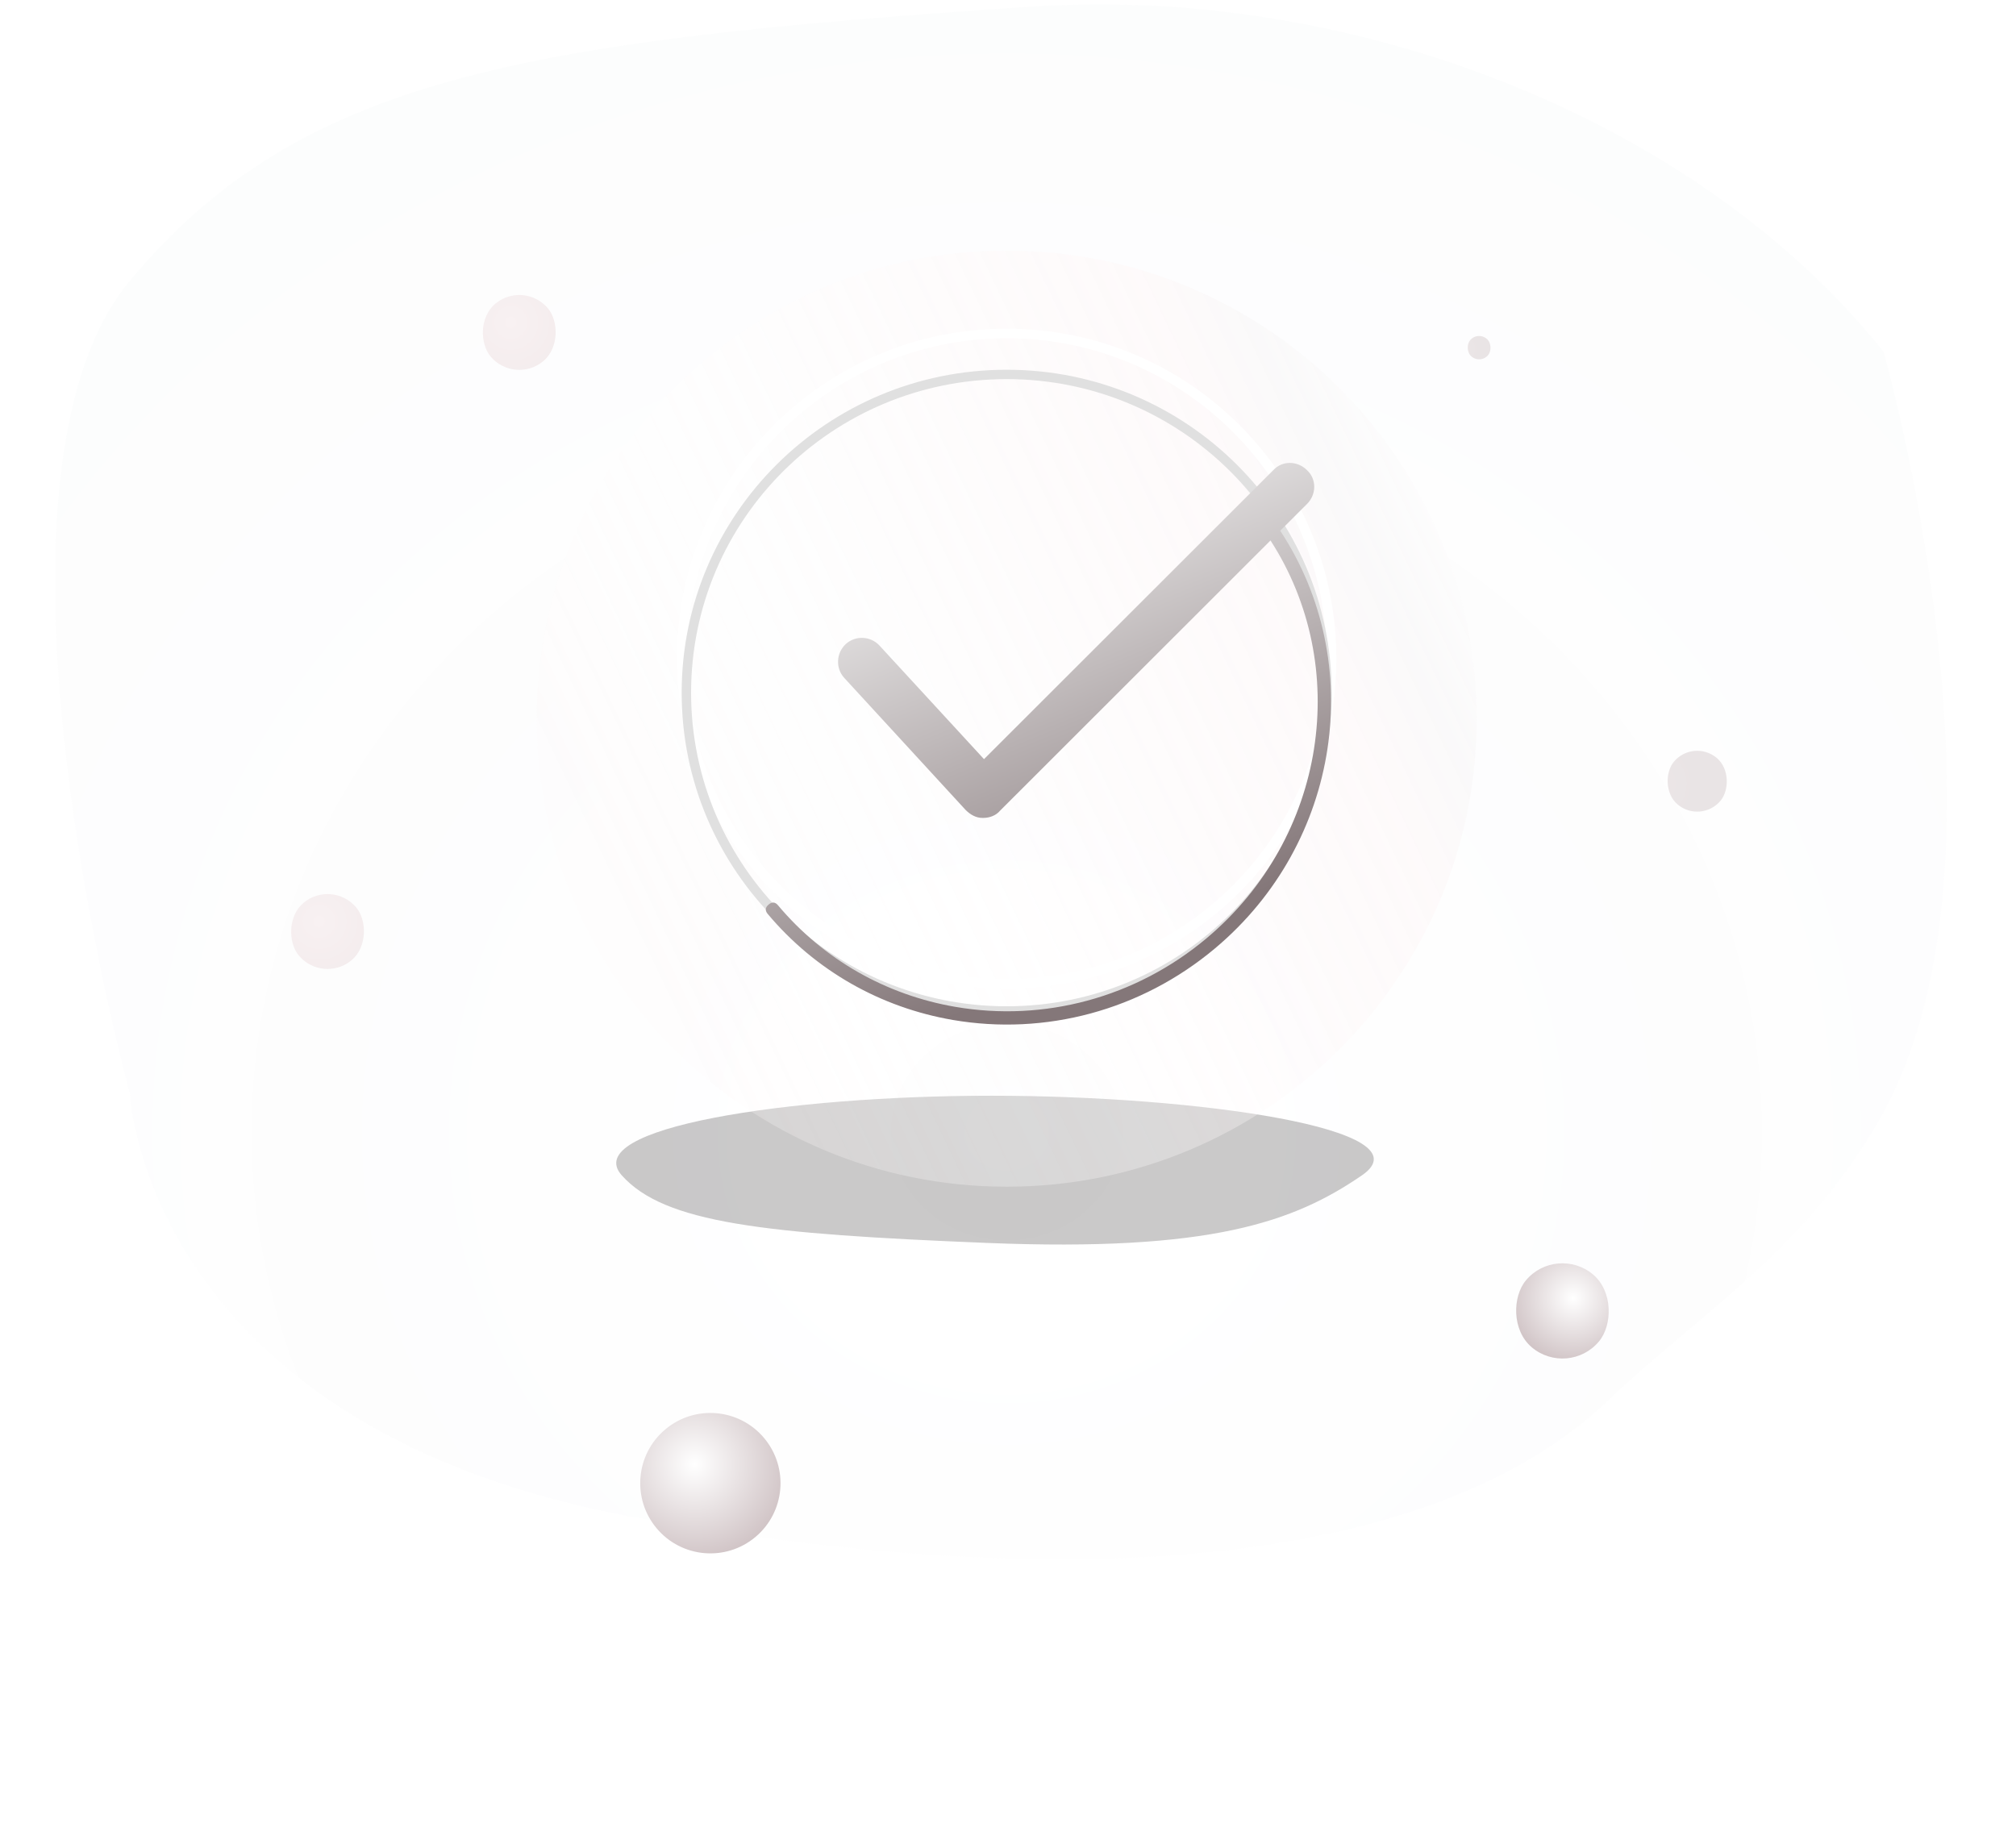 <svg xmlns="http://www.w3.org/2000/svg" width="388" height="355" fill="none" viewBox="0 0 388 355"><path fill="url(#paint0_radial)" fill-rule="evenodd" d="M124.258 292.454C220.646 309.289 280.693 297.007 309.39 269.669C327.56 252.361 347.68 240.628 362.211 214.606C390.178 164.523 362.5 67.687 362.5 67.687C326.5 22.622 259.96 -2.778 198.83 1.263C99.999 7.795 57.4 15.188 25 54.04C-7.4 92.892 25 210.532 25 210.532C25 210.532 27.87 275.619 124.258 292.454Z" clip-rule="evenodd" opacity=".1"/><g filter="url(#filter0_f)"><path fill="#565353" fill-opacity=".312" fill-rule="evenodd" d="M189.921 239.244C233.088 240.992 249.06 235.18 262.1 226.247C275.139 217.315 230.217 210.91 190.887 210.91C151.558 210.91 111.479 217.095 119.675 226.247C127.872 235.4 146.755 237.497 189.921 239.244Z" clip-rule="evenodd" style="mix-blend-mode:multiply"/></g><g filter="url(#filter1_d)"><path fill="url(#paint1_linear)" fill-rule="evenodd" d="M193.75 224.423C243.704 224.423 284.2 184.089 284.2 134.333C284.2 84.578 243.704 44.243 193.75 44.243C143.796 44.243 103.3 84.578 103.3 134.333C103.3 184.089 143.796 224.423 193.75 224.423Z" clip-rule="evenodd"/></g><g filter="url(#filter2_d)"><rect width="14.406" height="14.409" fill="url(#paint2_radial)" rx="7.203" transform="matrix(-0.766 0.643 0.642 0.766 63.931 154.153)"/></g><g filter="url(#filter3_d)"><rect width="14.406" height="14.409" fill="url(#paint3_radial)" rx="7.203" transform="matrix(-0.766 0.643 0.642 0.766 100.831 38.838)"/></g><g filter="url(#filter4_d)"><path fill="url(#paint4_radial)" d="M147.06 261.802C142.269 256.086 133.753 255.339 128.041 260.137C122.33 264.934 121.586 273.459 126.377 279.175C131.169 284.891 139.685 285.638 145.396 280.841C151.108 276.043 151.852 267.519 147.06 261.802Z"/></g><g filter="url(#filter5_d)"><rect width="11.705" height="11.707" fill="url(#paint5_radial)" rx="5.852" transform="matrix(0.766 0.643 -0.642 0.766 325.921 127.126)"/></g><g filter="url(#filter6_d)"><rect width="18.32" height="18.324" fill="url(#paint6_radial)" rx="9.16" transform="matrix(0.766 0.643 -0.642 0.766 299.571 224.423)"/></g><g filter="url(#filter7_d)"><rect width="4.502" height="4.503" fill="url(#paint7_radial)" rx="2.251" transform="matrix(0.766 0.643 -0.642 0.766 284.393 48.748)"/></g><g filter="url(#filter8_d)"><path fill="#fff" d="M193.743 196.456C227.77 196.456 255.354 168.845 255.354 134.784C255.354 100.723 227.77 73.111 193.743 73.111C159.717 73.111 132.133 100.723 132.133 134.784C132.133 168.845 159.717 196.456 193.743 196.456ZM193.743 198.297C158.701 198.297 130.293 169.861 130.293 134.784C130.293 99.706 158.701 71.27 193.743 71.27C228.786 71.27 257.193 99.706 257.193 134.784C257.193 169.861 228.786 198.297 193.743 198.297Z"/></g><g filter="url(#filter9_dd)"><path fill="#E0E0E0" d="M193.747 194.694C227.293 194.694 254.487 167.669 254.487 134.333C254.487 100.997 227.293 73.973 193.747 73.973C160.201 73.973 133.007 100.997 133.007 134.333C133.007 167.669 160.201 194.694 193.747 194.694ZM193.747 196.495C159.2 196.495 131.194 168.665 131.194 134.333C131.194 100.002 159.2 72.171 193.747 72.171C228.294 72.171 256.3 100.002 256.3 134.333C256.3 168.665 228.294 196.495 193.747 196.495Z"/></g><path fill="url(#paint8_linear)" d="M246.392 102.159C263.07 127.478 258.112 162.181 233.841 182.548C219.589 194.507 201.154 199.378 183.387 196.326C169.492 193.939 156.924 186.848 147.751 175.915C147.208 175.268 147.267 174.667 147.927 174.112C148.588 173.558 149.19 173.604 149.734 174.252C158.523 184.727 170.561 191.519 183.873 193.806C200.897 196.731 218.556 192.064 232.211 180.606C255.325 161.211 260.157 128.246 244.522 104.028L192.475 156.04C191.702 156.97 190.465 157.435 189.228 157.435H189.074C187.837 157.435 186.754 156.815 185.826 155.886L162.476 130.475C160.775 128.616 160.93 125.672 162.785 123.967C164.641 122.263 167.579 122.418 169.28 124.277L189.383 146.124L245.052 90.5C246.753 88.641 249.691 88.641 251.547 90.5C253.402 92.204 253.402 95.148 251.547 97.008L246.392 102.159Z"/><defs><filter id="filter0_f" width="221.912" height="104.757" x="80.544" y="172.854" color-interpolation-filters="sRGB" filterUnits="userSpaceOnUse"><feFlood flood-opacity="0" result="BackgroundImageFix"/><feBlend in="SourceGraphic" in2="BackgroundImageFix" mode="normal" result="shape"/><feGaussianBlur result="effect1_foregroundBlur" stdDeviation="19.028"/></filter><filter id="filter1_d" width="188.9" height="188.18" x="99.3" y="44.243" color-interpolation-filters="sRGB" filterUnits="userSpaceOnUse"><feFlood flood-opacity="0" result="BackgroundImageFix"/><feColorMatrix in="SourceAlpha" type="matrix" values="0 0 0 0 0 0 0 0 0 0 0 0 0 0 0 0 0 0 127 0"/><feOffset dy="4"/><feGaussianBlur stdDeviation="2"/><feColorMatrix type="matrix" values="0 0 0 0 1 0 0 0 0 1 0 0 0 0 1 0 0 0 0.1 0"/><feBlend in2="BackgroundImageFix" mode="normal" result="effect1_dropShadow"/><feBlend in="SourceGraphic" in2="effect1_dropShadow" mode="normal" result="shape"/></filter><filter id="filter2_d" width="124.4" height="124.414" x=".844" y="117.1" color-interpolation-filters="sRGB" filterUnits="userSpaceOnUse"><feFlood flood-opacity="0" result="BackgroundImageFix"/><feColorMatrix in="SourceAlpha" type="matrix" values="0 0 0 0 0 0 0 0 0 0 0 0 0 0 0 0 0 0 127 0"/><feOffset dy="15"/><feGaussianBlur stdDeviation="27.5"/><feColorMatrix type="matrix" values="0 0 0 0 0.616 0 0 0 0 0.639 0 0 0 0 0.706 0 0 0 0.2 0"/><feBlend in2="BackgroundImageFix" mode="normal" result="effect1_dropShadow"/><feBlend in="SourceGraphic" in2="effect1_dropShadow" mode="normal" result="shape"/></filter><filter id="filter3_d" width="124.4" height="124.414" x="37.744" y="1.784" color-interpolation-filters="sRGB" filterUnits="userSpaceOnUse"><feFlood flood-opacity="0" result="BackgroundImageFix"/><feColorMatrix in="SourceAlpha" type="matrix" values="0 0 0 0 0 0 0 0 0 0 0 0 0 0 0 0 0 0 127 0"/><feOffset dy="15"/><feGaussianBlur stdDeviation="27.5"/><feColorMatrix type="matrix" values="0 0 0 0 0.616 0 0 0 0 0.639 0 0 0 0 0.706 0 0 0 0.2 0"/><feBlend in2="BackgroundImageFix" mode="normal" result="effect1_dropShadow"/><feBlend in="SourceGraphic" in2="effect1_dropShadow" mode="normal" result="shape"/></filter><filter id="filter4_d" width="137" height="137.027" x="68.219" y="216.975" color-interpolation-filters="sRGB" filterUnits="userSpaceOnUse"><feFlood flood-opacity="0" result="BackgroundImageFix"/><feColorMatrix in="SourceAlpha" type="matrix" values="0 0 0 0 0 0 0 0 0 0 0 0 0 0 0 0 0 0 127 0"/><feOffset dy="15"/><feGaussianBlur stdDeviation="27.5"/><feColorMatrix type="matrix" values="0 0 0 0 0.616 0 0 0 0 0.639 0 0 0 0 0.706 0 0 0 0.2 0"/><feBlend in2="BackgroundImageFix" mode="normal" result="effect1_dropShadow"/><feBlend in="SourceGraphic" in2="effect1_dropShadow" mode="normal" result="shape"/></filter><filter id="filter5_d" width="121.7" height="121.712" x="265.792" y="89.52" color-interpolation-filters="sRGB" filterUnits="userSpaceOnUse"><feFlood flood-opacity="0" result="BackgroundImageFix"/><feColorMatrix in="SourceAlpha" type="matrix" values="0 0 0 0 0 0 0 0 0 0 0 0 0 0 0 0 0 0 127 0"/><feOffset dy="15"/><feGaussianBlur stdDeviation="27.5"/><feColorMatrix type="matrix" values="0 0 0 0 0.616 0 0 0 0 0.639 0 0 0 0 0.706 0 0 0 0.2 0"/><feBlend in2="BackgroundImageFix" mode="normal" result="effect1_dropShadow"/><feBlend in="SourceGraphic" in2="effect1_dropShadow" mode="normal" result="shape"/></filter><filter id="filter6_d" width="128.313" height="128.331" x="236.543" y="188.171" color-interpolation-filters="sRGB" filterUnits="userSpaceOnUse"><feFlood flood-opacity="0" result="BackgroundImageFix"/><feColorMatrix in="SourceAlpha" type="matrix" values="0 0 0 0 0 0 0 0 0 0 0 0 0 0 0 0 0 0 127 0"/><feOffset dy="15"/><feGaussianBlur stdDeviation="27.5"/><feColorMatrix type="matrix" values="0 0 0 0 0.616 0 0 0 0 0.639 0 0 0 0 0.706 0 0 0 0.2 0"/><feBlend in2="BackgroundImageFix" mode="normal" result="effect1_dropShadow"/><feBlend in="SourceGraphic" in2="effect1_dropShadow" mode="normal" result="shape"/></filter><filter id="filter7_d" width="114.5" height="114.505" x="227.42" y="9.669" color-interpolation-filters="sRGB" filterUnits="userSpaceOnUse"><feFlood flood-opacity="0" result="BackgroundImageFix"/><feColorMatrix in="SourceAlpha" type="matrix" values="0 0 0 0 0 0 0 0 0 0 0 0 0 0 0 0 0 0 127 0"/><feOffset dy="15"/><feGaussianBlur stdDeviation="27.5"/><feColorMatrix type="matrix" values="0 0 0 0 0.616 0 0 0 0 0.639 0 0 0 0 0.706 0 0 0 0.2 0"/><feBlend in2="BackgroundImageFix" mode="normal" result="effect1_dropShadow"/><feBlend in="SourceGraphic" in2="effect1_dropShadow" mode="normal" result="shape"/></filter><filter id="filter8_d" width="166.9" height="167.027" x="110.293" y="43.27" color-interpolation-filters="sRGB" filterUnits="userSpaceOnUse"><feFlood flood-opacity="0" result="BackgroundImageFix"/><feColorMatrix in="SourceAlpha" type="matrix" values="0 0 0 0 0 0 0 0 0 0 0 0 0 0 0 0 0 0 127 0"/><feOffset dy="-8"/><feGaussianBlur stdDeviation="10"/><feColorMatrix type="matrix" values="0 0 0 0 1 0 0 0 0 1 0 0 0 0 1 0 0 0 1 0"/><feBlend in2="BackgroundImageFix" mode="lighten" result="effect1_dropShadow"/><feBlend in="SourceGraphic" in2="effect1_dropShadow" mode="normal" result="shape"/></filter><filter id="filter9_dd" width="145.107" height="153.324" x="121.194" y="57.171" color-interpolation-filters="sRGB" filterUnits="userSpaceOnUse"><feFlood flood-opacity="0" result="BackgroundImageFix"/><feColorMatrix in="SourceAlpha" type="matrix" values="0 0 0 0 0 0 0 0 0 0 0 0 0 0 0 0 0 0 127 0"/><feOffset dy="-5"/><feGaussianBlur stdDeviation="5"/><feColorMatrix type="matrix" values="0 0 0 0 0.945 0 0 0 0 0.953 0 0 0 0 0.969 0 0 0 1 0"/><feBlend in2="BackgroundImageFix" mode="normal" result="effect1_dropShadow"/><feColorMatrix in="SourceAlpha" type="matrix" values="0 0 0 0 0 0 0 0 0 0 0 0 0 0 0 0 0 0 127 0"/><feOffset dy="4"/><feGaussianBlur stdDeviation="5"/><feColorMatrix type="matrix" values="0 0 0 0 0.192 0 0 0 0 0.369 0 0 0 0 0.992 0 0 0 0.2 0"/><feBlend in2="effect1_dropShadow" mode="normal" result="effect2_dropShadow"/><feBlend in="SourceGraphic" in2="effect2_dropShadow" mode="normal" result="shape"/></filter><radialGradient id="paint0_radial" cx="0" cy="0" r="1" gradientTransform="translate(193.75 217.26) rotate(-90) scale(209.959 224.685)" gradientUnits="userSpaceOnUse"><stop stop-color="#fff" stop-opacity=".262"/><stop offset="1" stop-color="#80869F" stop-opacity=".19"/></radialGradient><linearGradient id="paint1_linear" x1="275.2" x2="113.14" y1="77.576" y2="154.928" gradientUnits="userSpaceOnUse"><stop stop-color="#fff" stop-opacity=".404"/><stop offset=".119" stop-color="#F5F3F4" stop-opacity=".385"/><stop offset=".206" stop-color="#FEF4F5" stop-opacity=".371"/><stop offset=".765" stop-color="#fff" stop-opacity=".282"/><stop offset="1" stop-color="#FEF8F8" stop-opacity=".245"/></linearGradient><radialGradient id="paint2_radial" cx="0" cy="0" r="1" gradientTransform="translate(7.203 4.685) rotate(60.73) scale(14.732 14.731)" gradientUnits="userSpaceOnUse"><stop stop-color="#F8F1F2"/><stop offset="1" stop-color="#F2EAEB"/></radialGradient><radialGradient id="paint3_radial" cx="0" cy="0" r="1" gradientTransform="translate(7.203 4.685) rotate(60.73) scale(14.732 14.731)" gradientUnits="userSpaceOnUse"><stop stop-color="#F8F1F2"/><stop offset="1" stop-color="#F2EAEB"/></radialGradient><radialGradient id="paint4_radial" cx="0" cy="0" r="1" gradientTransform="translate(133.684 266.868) rotate(79.284) scale(27.635 27.609)" gradientUnits="userSpaceOnUse"><stop stop-color="#fff"/><stop offset="1" stop-color="#B9A6A9"/></radialGradient><radialGradient id="paint5_radial" cx="0" cy="0" r="1" gradientTransform="translate(-0.243 11.617) rotate(45.436) scale(8.45)" gradientUnits="userSpaceOnUse"><stop stop-color="#ECE6E7"/><stop offset="1" stop-color="#E9E4E5"/></radialGradient><radialGradient id="paint6_radial" cx="0" cy="0" r="1" gradientTransform="translate(9.16 5.958) rotate(60.73) scale(18.736 18.734)" gradientUnits="userSpaceOnUse"><stop stop-color="#fff"/><stop offset="1" stop-color="#B9A6A9"/></radialGradient><radialGradient id="paint7_radial" cx="0" cy="0" r="1" gradientTransform="translate(-0.094 4.468) rotate(45.436) scale(3.25)" gradientUnits="userSpaceOnUse"><stop stop-color="#ECE6E7"/><stop offset="1" stop-color="#E9E4E5"/></radialGradient><linearGradient id="paint8_linear" x1="201.4" x2="165.338" y1="188.387" y2="100.124" gradientUnits="userSpaceOnUse"><stop stop-color="#847779"/><stop offset="1" stop-color="#F4F4F4"/></linearGradient></defs></svg>